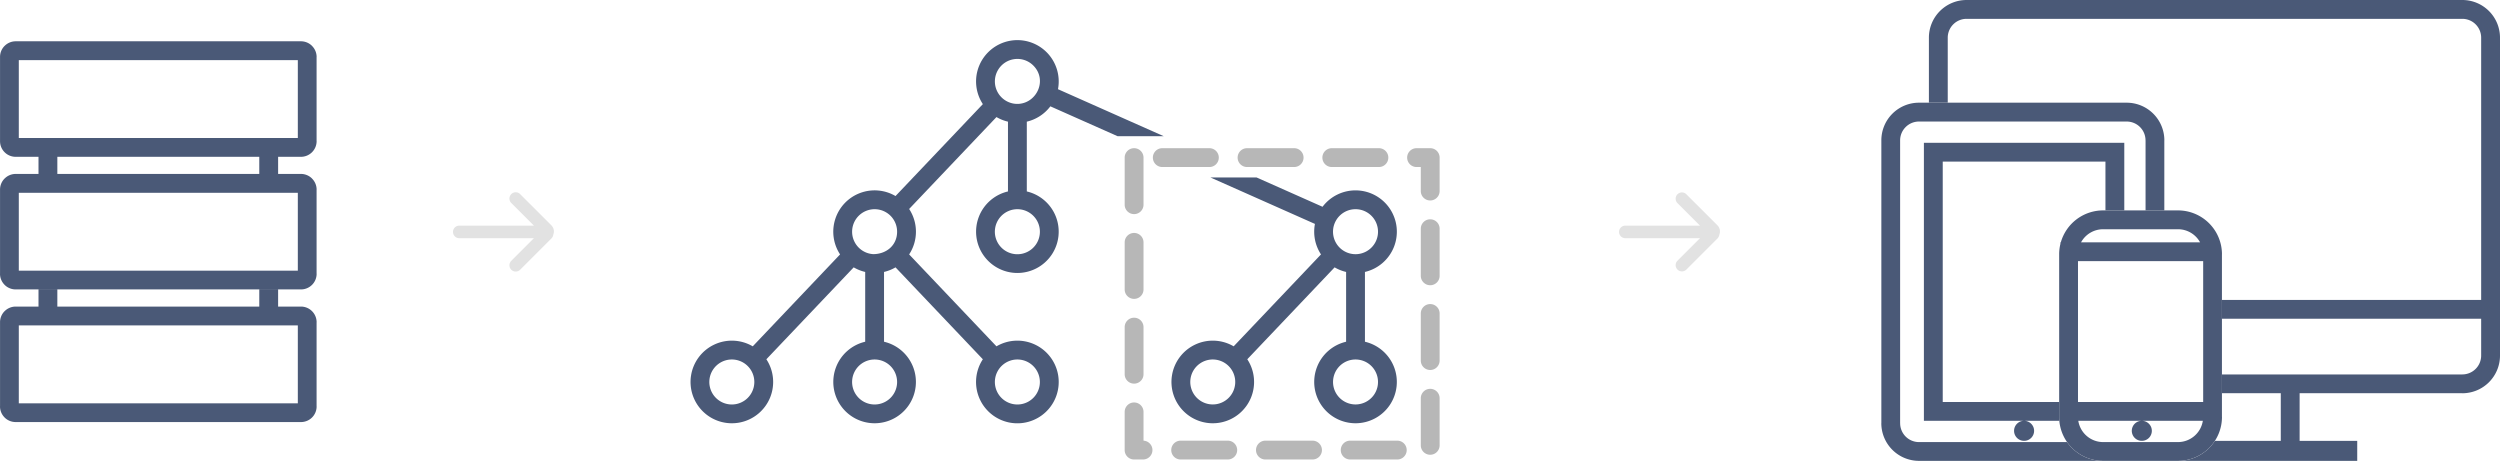 <svg id="Layer_1" data-name="Layer 1" xmlns="http://www.w3.org/2000/svg" width="796.324" height="146.806" viewBox="0 0 796.324 146.806"><defs><style>.cls-1{fill:#4a5977;}.cls-1,.cls-2,.cls-3{fill-rule:evenodd;}.cls-2{fill:#b7b7b7;}.cls-3{fill:#707070;opacity:0.2;}</style></defs><title>viz-intro</title><path class="cls-1" d="M626.414,0h157.91a12.003,12.003,0,0,1,12,12V113.264A12.002,12.002,0,0,1,784.324,125.264v-.012H732.497v15.171H750.847V146.806h-88.562v-.001h7.557l.06.001,23.861-.001a13.989,13.989,0,0,0,11.747-6.382h20.986V125.252l-18.733 0v-5.977l76.56-0v-.012a6,6,0,0,0,6-5.999V101.535h-82.56V95.535h82.56V12a6,6,0,0,0-6-6H626.414a6,6,0,0,0-6,6V32.712h-6.001V12A12.003,12.003,0,0,1,626.414,0Z"/><path class="cls-1" d="M611.255,32.712h66.158a12.003,12.003,0,0,1,12,12h-.012V67.02H683.424V44.712h-.012a6,6,0,0,0-6-6h-66.157a6.021,6.021,0,0,0-6.012,6l0,90.093h.012a6.001,6.001,0,0,0,5.999,6.012l47.168-0a13.988,13.988,0,0,0,10.922,5.977l-58.09.001a12.003,12.003,0,0,1-12-11.989h.012l-0-90.093A11.983,11.983,0,0,1,611.255,32.712Zm7.565,95.327V51.478h51.828V67.02h6.001V45.478H612.819v88.562h31.913a3.191,3.191,0,1,1-3.191,3.191,3.191,3.191,0,0,1,3.191-3.191H655.958c-.036-.407-.055-.818-.055-1.235v-4.766Z"/><path class="cls-1" d="M669.903,67.02h23.861a14.002,14.002,0,0,1,14,14h-.012l-0,51.786h.012a13.982,13.982,0,0,1-13.999,13.988v.012l-.001-.012-23.861.001a13.984,13.984,0,0,1-14-13.989V81.02a14.019,14.019,0,0,1,.399-3.332v-.504h.133a14.014,14.014,0,0,1,13.468-10.165ZM662.881,77.185H700.786a8.009,8.009,0,0,0-7.022-4.165H669.903a8.009,8.009,0,0,0-7.022,4.165Zm38.895,6.001H661.903v44.854H701.775l0-44.854Zm-.107,50.854h-19.437a3.191,3.191,0,1,0,3.191,3.191,3.191,3.191,0,0,0-3.191-3.191H661.998a8.026,8.026,0,0,0,7.905,6.777l23.861-.001v-.012l.001.012a8.025,8.025,0,0,0,7.904-6.777Z"/><path class="cls-1" d="M317.404,37.288,289.589,66.567a13.172,13.172,0,0,1-.001,14.47l27.816,29.28a13.165,13.165,0,1,1-4.338,4.122L285.25,85.159a13.079,13.079,0,0,1-3.661,1.464v22.229a13.157,13.157,0,1,1-6,0v-22.229a13.099,13.099,0,0,1-3.662-1.464l-27.816,29.28a13.157,13.157,0,1,1-4.338-4.122l27.816-29.28a13.167,13.167,0,0,1,17.662-18.591l27.816-29.28a13.162,13.162,0,1,1,23.932-4.754l33.7,14.978h-14.701l-21.425-9.522a13.194,13.194,0,0,1-7.504,4.885V60.981a13.157,13.157,0,1,1-6,0V38.752a13.079,13.079,0,0,1-3.662-1.464Zm82.837,19.232,21.029,9.346a13.165,13.165,0,1,1,13.505,20.757v22.229a13.157,13.157,0,1,1-6,0v-22.229a13.091,13.091,0,0,1-3.661-1.464l-27.816,29.279a13.157,13.157,0,1,1-4.338-4.122l27.816-29.279a13.198,13.198,0,0,1-1.931-9.716L385.541,56.52Zm34.534,58.645v.001a7.178,7.178,0,0,0-6,0v-.001a7.161,7.161,0,1,0,6,0Zm-41.823,3.847-0.0 0a7.194,7.194,0,0,0-3.013-3.511l-.005-.003c-.11-.066-.223-.127-.338-.187l-.036-.019-.05-.025-.028-.014-.059-.029-.019-.009-.069-.033-.01-.005-.078-.036-.001-0-.08-.035-.008-.004-.072-.031-.018-.007-.063-.026-.027-.011-.054-.021-.037-.014-.045-.017-.165-.06-.066-.023a7.159,7.159,0,1,0,4.339,4.122Zm34.083-50.585.001 0a7.192,7.192,0,0,0-1.414,1.699l-.008.013-.011.019-.036.062-.008.013-.084.15-.001.001-.041.077-.002.005-.038.072-.006.012-.033.066-.009.018-.03.06-.012.025-.025.054-.014.031-.003.006a7.157,7.157,0,0,0,1.631,8.237l.001 0.0.063.058.034.031.03.027.065.057.004.003.061.052.039.032.027.023.067.055.007.006c.065.052.13.103.197.152l.011.008a7.165,7.165,0,1,0-.464-11.123ZM324.066,66.638c-.201,0-.4.008-.596.024a7.128,7.128,0,0,0-2.057.483l-.044.017-.011.005-.032.014-.044.018-.005.002-.039.017-.041.018-.002.001-.043.019-.034.015-.009.004-.043.02a7.172,7.172,0,1,0,3-.657Zm-41.758,1.04-.004-.003-.074-.044-.005-.003-.07-.041-.013-.008-.001-0q-.125-.072-.254-.139l-.036-.019a7.169,7.169,0,0,0-9.917,9.041l.02.048.033.08.035.08.016.036.019.043.036.078.001.002.037.078.019.039.019.039a7.151,7.151,0,0,0,5.96,3.965c4.203,0,7.625-2.794,7.625-7.15a7.159,7.159,0,0,0-3.445-6.124Zm48.923,53.996a7.17,7.17,0,0,0-9.48-6.782l0.0.001a7.166,7.166,0,1,0,9.48,6.781Zm-90.956,0a7.149,7.149,0,0,0-1.636-4.558l-.004-.004a7.166,7.166,0,1,0,1.64,4.562Zm45.478,0a7.17,7.17,0,0,0-4.164-6.508v.001a7.181,7.181,0,0,0-6,0v-.001a7.166,7.166,0,1,0,10.165,6.508Zm31.659-93.082.02.048.033.08.035.08.016.036.019.043.036.078.001.002.037.079.019.039.019.039.039.077.001.002.003.006.056.106.003.005.018.034.042.076.003.006.039.069.026.045.018.03a7.165,7.165,0,0,0,4.815,3.395l.088.016.024.005.064.011.089.014.089.013.029.004a7.37,7.37,0,0,0,1.569.041c5.754-.523,8.966-7.711,4.47-12.206a7.167,7.167,0,0,0-11.721,7.727Z"/><path class="cls-2" d="M364.243,50.202a3,3,0,1,0-6.001,0V65.201a3,3,0,1,0,6.001,0V50.202Zm5.98-3a3,3,0,1,0,0,6.001H385.223a3,3,0,1,0,0-6.001Zm26.998,0a3,3,0,1,0,0,6.001h14.999a3,3,0,1,0,0-6.001Zm26.999,0a3,3,0,1,0,0,6.001H439.22a3,3,0,1,0,0-6.001Zm26.999,0a3,3,0,1,0,0,6.001h1.345v7.654a3,3,0,1,0,6,0V50.202a3.001,3.001,0,0,0-3.067-3Zm7.346,25.653a3,3,0,1,0-6,0V87.855a3,3,0,1,0,6,0V72.855Zm0,26.999a3,3,0,1,0-6,0v14.999a3,3,0,1,0,6,0V99.854Zm0,26.999a3,3,0,1,0-6,0V141.852a3,3,0,1,0,6,0V126.853Zm-13.49,19.509a3,3,0,1,0,0-6.001H430.076a3,3,0,1,0,0,6.001Zm-26.999,0a3,3,0,1,0,0-6.001h-14.999a3,3,0,1,0,0,6.001Zm-26.999,0a3,3,0,1,0,0-6.001H376.079a3,3,0,1,0,0,6.001Zm-26.999,0a3,3,0,0,0,.164-5.996v-9.168a3,3,0,1,0-6.001,0v12.163a3.001,3.001,0,0,0,3.067,3Zm-5.836-27.163a3,3,0,1,0,6.001,0V104.199a3,3,0,1,0-6.001,0v14.999Zm0-26.999a3,3,0,1,0,6.001,0V77.201a3,3,0,1,0-6.001,0Z"/><path class="cls-1" d="M82.588,97.653V92.2h6v5.452h7.266a5.001,5.001,0,0,1,5.001,4.999l-.012.001-0,26.798h.012a4.981,4.981,0,0,1-4.999,4.988v.012l-.001-.012-90.855 0A4.983,4.983,0,0,1,1.465,132.986v-.012a4.975,4.975,0,0,1-1.465-3.524H.012l-0-26.798a4.984,4.984,0,0,1,1.453-3.536h.012A4.973,4.973,0,0,1,5,97.653h7.265V92.201h6v5.452Zm12.278,6.001H5.988l0,24.809,88.877-0.0 0-24.809ZM5,55.403a4.974,4.974,0,0,0-3.524,1.465H1.465A4.983,4.983,0,0,0,.011,60.403l0,26.797H-0a4.976,4.976,0,0,0,1.465,3.524V90.736a4.984,4.984,0,0,0,3.535,1.453l90.855-0.0.001.012V92.189a4.981,4.981,0,0,0,4.999-4.988h-.012l0-26.798h.012a4.989,4.989,0,0,0-1.471-3.53l.006-.006a4.985,4.985,0,0,0-3.536-1.465H88.588v-5.463h7.266l.001.012a5.001,5.001,0,0,0,4.999-5h-.012l0-26.798h.012A4.989,4.989,0,0,0,99.384,14.624l.006-.006a4.985,4.985,0,0,0-3.536-1.465H5A4.974,4.974,0,0,0,1.476,14.618H1.465A4.983,4.983,0,0,0,.011,18.153l0,26.798-.012.001H.012a4.981,4.981,0,0,0,4.988,4.999v-.012h7.265v5.463Zm13.266,0V49.94l64.322 0v5.463Zm76.6,6-0,24.809-88.877 0-0-24.809Zm0-42.25-0,24.809-88.877-0-0-24.809Z"/><path class="cls-3" d="M146.289,75.872a2,2,0,1,1,0-4h23.78l-7.188-7.188a2,2,0,1,1,2.828-2.828l9.948,9.948a2.725,2.725,0,0,1,.574,2.934,1.991,1.991,0,0,1-.574,1.202l-9.948,9.948a2,2,0,1,1-2.828-2.828l7.188-7.188Z"/><path class="cls-3" d="M517.714,75.872a2,2,0,1,1,0-4h23.78l-7.188-7.188a2,2,0,0,1,2.828-2.828l9.948,9.948a2.725,2.725,0,0,1,.574,2.934,1.991,1.991,0,0,1-.574,1.202l-9.948,9.948a2,2,0,0,1-2.828-2.828l7.188-7.188Z"/></svg>